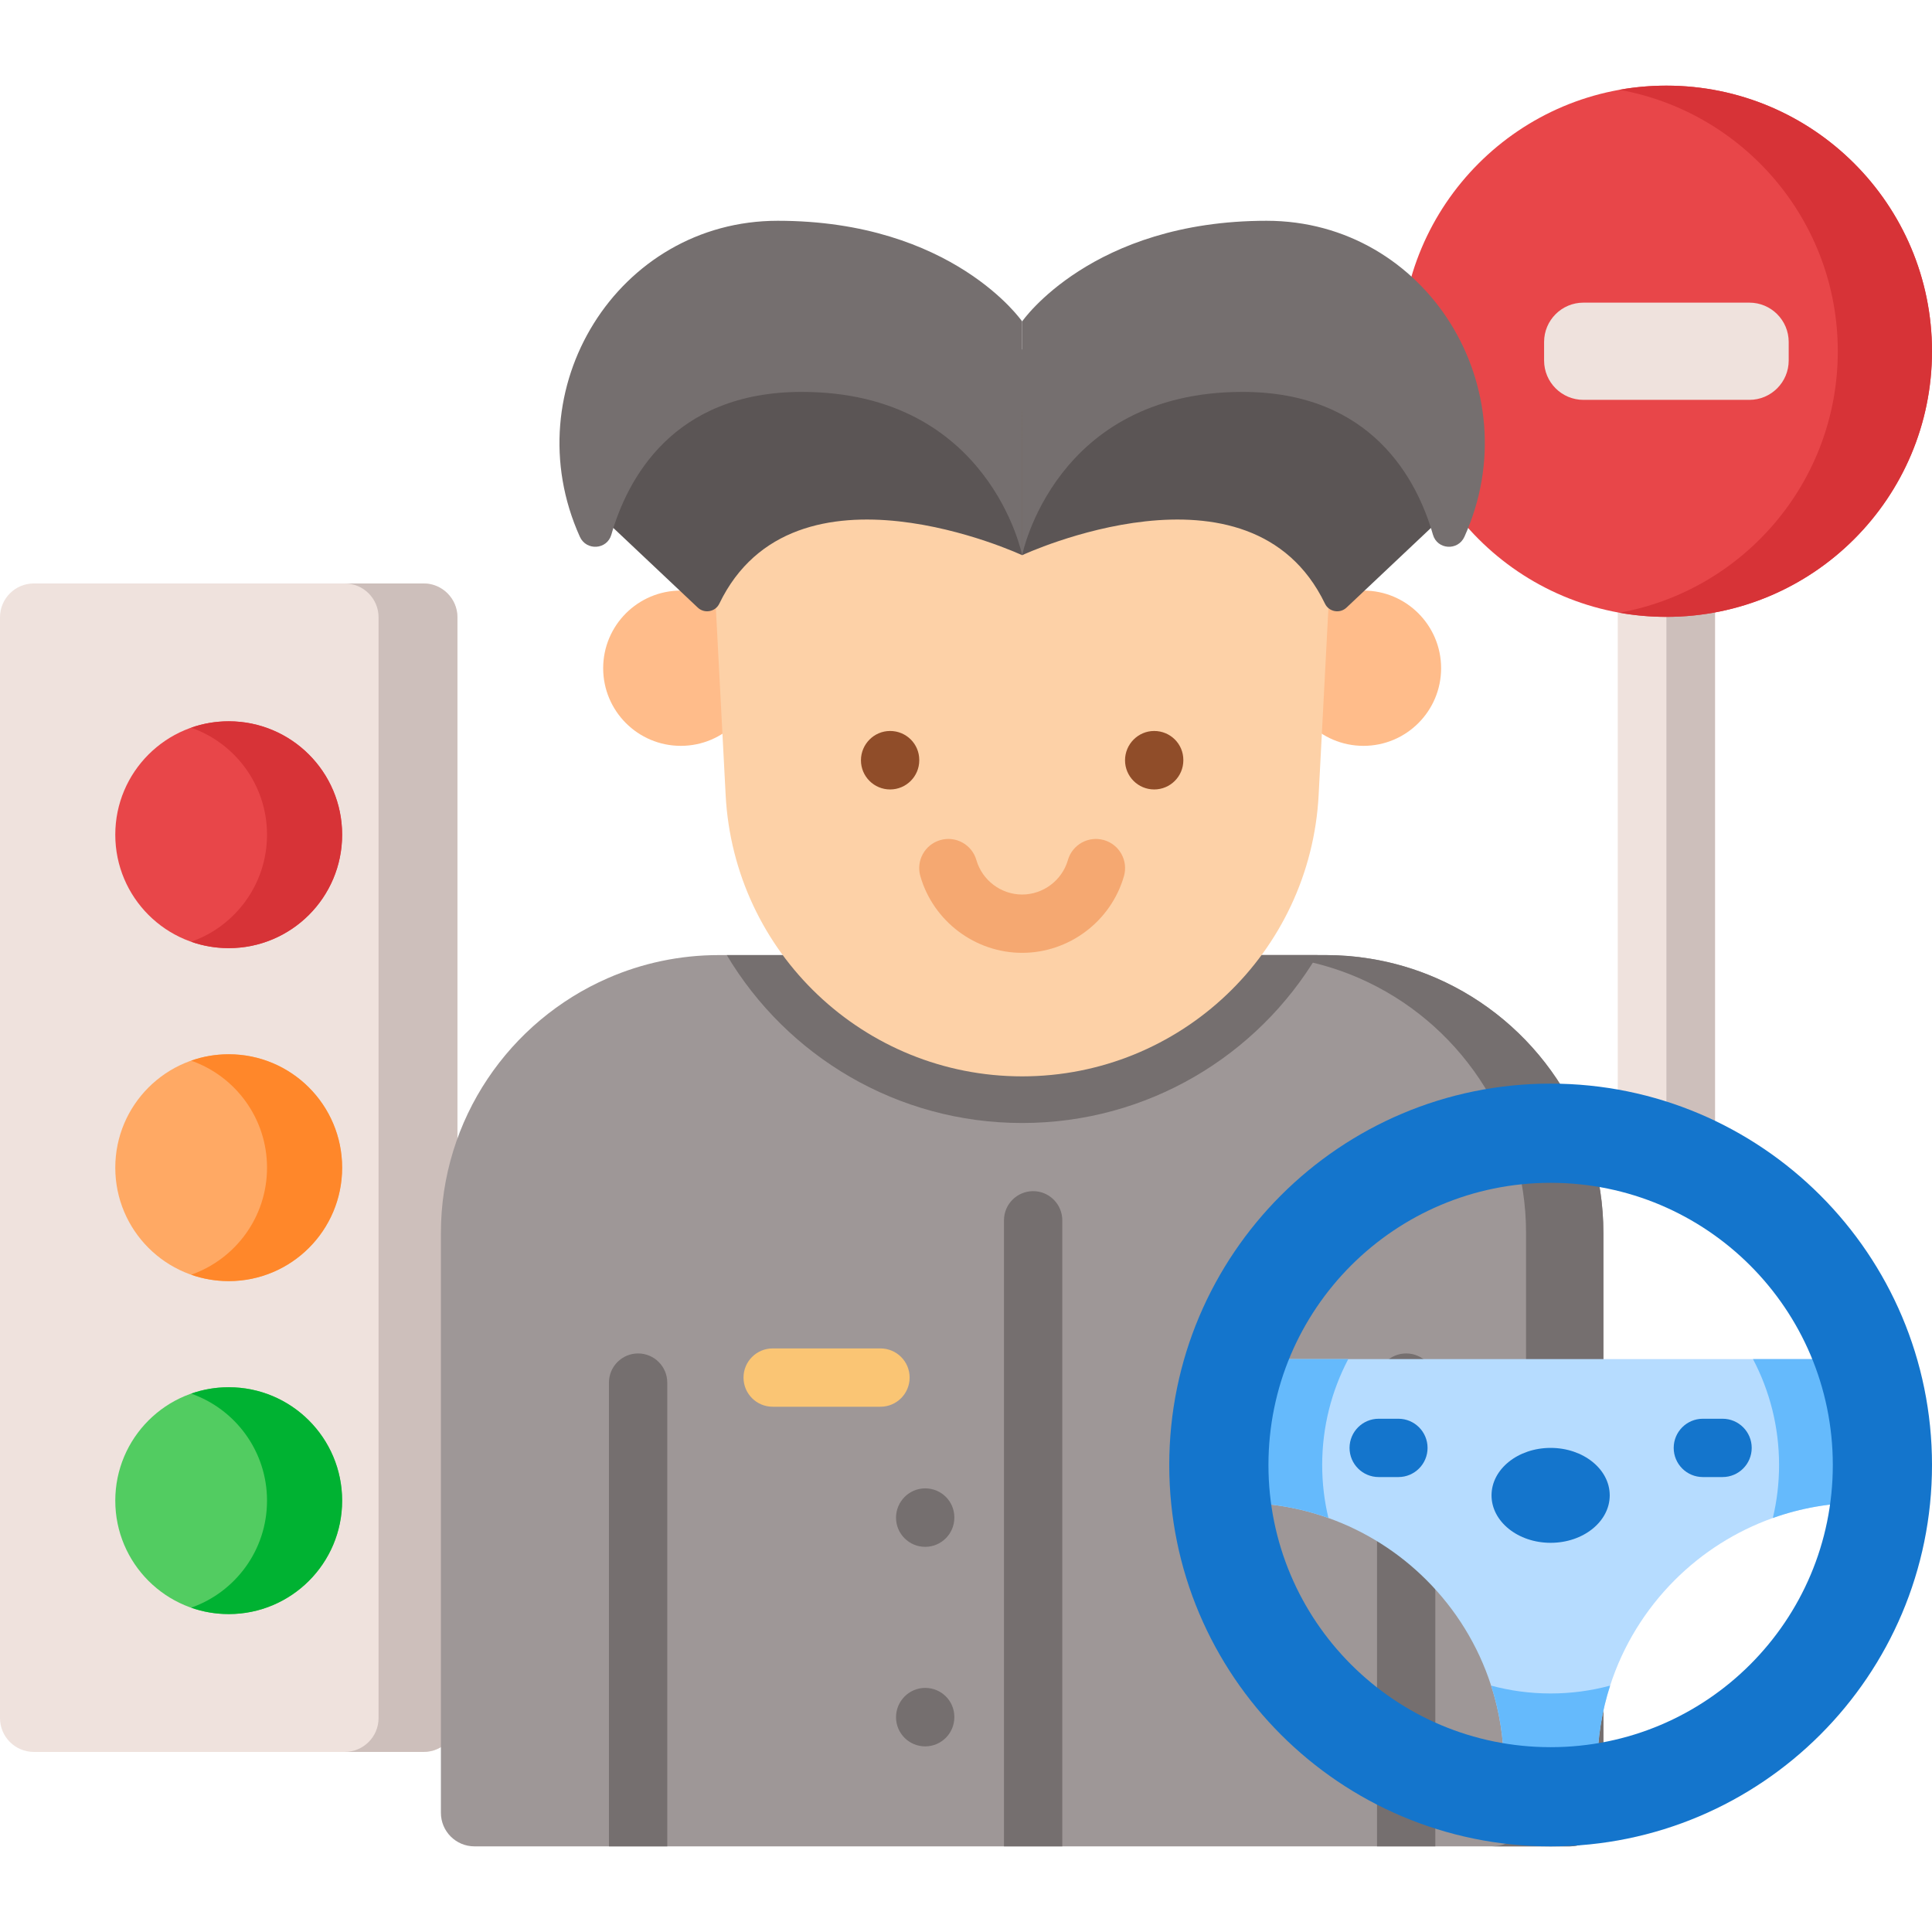 <?xml version="1.0" encoding="iso-8859-1"?>
<!-- Generator: Adobe Illustrator 23.0.3, SVG Export Plug-In . SVG Version: 6.00 Build 0)  -->
<svg version="1.1" id="Capa_1" xmlns="http://www.w3.org/2000/svg" xmlns:xlink="http://www.w3.org/1999/xlink" x="0px" y="0px"
	 viewBox="0 0 512 512" style="enable-background:new 0 0 512 512;" xml:space="preserve">
<g>
	<g>
		<g>
			<g>
				
					<rect x="364.077" y="216.408" transform="matrix(-1.836970e-16 1 -1 -1.836970e-16 670.902 -212.32)" style="fill:#EFE2DD;" width="155.068" height="25.767"/>
			</g>
			<g>
				
					<rect x="370.519" y="222.849" transform="matrix(-1.836970e-16 1 -1 -1.836970e-16 677.344 -218.762)" style="fill:#CDBFBB;" width="155.068" height="12.883"/>
			</g>
			<g>
				<circle style="fill:#E84649;" cx="441.612" cy="93.086" r="70.388"/>
				<path style="fill:#D73337;" d="M511.998,93.091c0,38.864-31.512,70.387-70.387,70.387c-4.254,0-8.426-0.376-12.482-1.095
					c32.92-5.902,57.905-34.683,57.905-69.292c0-34.62-24.985-63.4-57.905-69.302c4.056-0.72,8.227-1.095,12.482-1.095
					C480.486,22.693,511.998,54.216,511.998,93.091z"/>
			</g>
			<g>
				<path style="fill:#EFE2DD;" d="M463.595,105.969h-43.966c-5.759,0-10.428-4.669-10.428-10.428V90.63
					c0-5.759,4.669-10.428,10.428-10.428h43.966c5.759,0,10.428,4.669,10.428,10.428v4.911
					C474.023,101.3,469.354,105.969,463.595,105.969z"/>
			</g>
		</g>
		<g>
			<g>
				<g>
					<g>
						<path style="fill:#EFE2DD;" d="M0,163.593c0-4.956,4.018-8.974,8.974-8.974h103.27c4.956,0,8.974,4.018,8.974,8.974v291.713
							c0,4.956-4.018,8.974-8.974,8.974H8.974c-4.956,0-8.974-4.018-8.974-8.974"/>
						<path style="fill:#CDBFBB;" d="M121.222,163.593v291.708c0,4.963-4.021,8.974-8.974,8.974H91.35
							c4.954,0,8.974-4.012,8.974-8.974V163.593c0-4.954-4.021-8.974-8.974-8.974h20.897
							C117.202,154.619,121.222,158.64,121.222,163.593z"/>
					</g>
				</g>
				<g>
					<g>
						<circle style="fill:#52CC61;" cx="60.611" cy="397.69" r="30.06"/>
						<path style="fill:#00B232;" d="M90.667,397.69c0,16.6-13.455,30.056-30.056,30.056c-3.489,0-6.841-0.59-9.956-1.691
							c11.716-4.108,20.109-15.254,20.109-28.365c0-13.111-8.394-24.257-20.109-28.365c3.116-1.101,6.467-1.691,9.956-1.691
							C77.211,367.635,90.667,381.09,90.667,397.69z"/>
					</g>
					<g>
						<circle style="fill:#FFA964;" cx="60.611" cy="309.449" r="30.06"/>
						<path style="fill:#FF872A;" d="M90.667,309.449c0,16.6-13.455,30.056-30.056,30.056c-3.489,0-6.841-0.59-9.956-1.691
							c11.716-4.108,20.109-15.254,20.109-28.365c0-13.111-8.394-24.257-20.109-28.365c3.116-1.101,6.467-1.691,9.956-1.691
							C77.211,279.394,90.667,292.849,90.667,309.449z"/>
					</g>
					<g>
						<circle style="fill:#E84649;" cx="60.611" cy="221.208" r="30.06"/>
						<path style="fill:#D73337;" d="M90.667,221.208c0,16.6-13.455,30.056-30.056,30.056c-3.489,0-6.841-0.59-9.956-1.691
							c11.716-4.108,20.109-15.254,20.109-28.365c0-13.111-8.394-24.257-20.109-28.365c3.116-1.101,6.467-1.691,9.956-1.691
							C77.211,191.152,90.667,204.608,90.667,221.208z"/>
					</g>
				</g>
			</g>
			<g>
				<g>
					<g>
						<path style="fill:#9E9797;" d="M424.919,326.784v153.631c0,4.904-3.987,8.891-8.89,8.891H125.734
							c-4.914,0-8.89-3.987-8.89-8.891V326.784c0-30.236,18.214-56.217,44.257-67.569c9.014-3.935,18.966-6.109,29.422-6.109H351.24
							c4.028,0,7.984,0.319,11.837,0.948c6.15,0.989,12.043,2.74,17.575,5.161C406.705,270.567,424.919,296.548,424.919,326.784z"/>
						<path style="fill:#756F6F;" d="M424.918,326.779V480.41c0,4.909-3.984,8.892-8.892,8.892h-20.497
							c4.909,0,8.892-3.984,8.892-8.892V326.779c0-30.225-18.211-56.217-44.265-67.572c-5.54-2.419-11.427-4.17-17.58-5.157
							c-3.85-0.631-7.807-0.951-11.836-0.951h20.497c4.028,0,7.985,0.32,11.836,0.951c6.153,0.987,12.04,2.739,17.58,5.157
							C406.707,270.563,424.918,296.555,424.918,326.779z"/>
						<g>
							<path style="fill:#756F6F;" d="M380.374,366.404v122.901h-15.453V366.404c0-4.265,3.461-7.726,7.726-7.726
								C376.923,358.678,380.374,362.14,380.374,366.404z"/>
						</g>
					</g>
					<path style="fill:#756F6F;" d="M176.831,366.404v122.901h-15.453V366.404c0-4.265,3.461-7.726,7.726-7.726
						S176.831,362.14,176.831,366.404z"/>
					<g>
						<g>
							<g>
								<circle style="fill:#FFBC8A;" cx="361.334" cy="177.083" r="20.575"/>
							</g>
							<g>
								<circle style="fill:#FFBC8A;" cx="180.423" cy="177.083" r="20.575"/>
							</g>
						</g>
						<path style="fill:#756F6F;" d="M349.149,253.105c-15.916,26.733-45.101,44.504-78.273,44.504s-62.357-17.771-78.273-44.504
							H349.149z"/>
						<path style="fill:#FDD1A7;" d="M270.878,285.246L270.878,285.246c-41.857,0-76.387-32.77-78.575-74.569l-5.337-101.959H354.79
							l-5.337,101.959C347.265,252.476,312.735,285.246,270.878,285.246z"/>
						<g>
							<path style="fill:#5B5555;" d="M270.878,147.132c0,0,60.442-28.21,80.254,12.85c1.055,2.187,3.944,2.703,5.71,1.037
								l26.967-25.444l-15.117-42.979h-97.814V147.132z"/>
							<path style="fill:#756F6F;" d="M270.878,85.185c0,0,18.39-26.677,64.771-26.677c42.408,0,70.086,44.604,52.438,83.74
								c-1.71,3.793-7.197,3.447-8.345-0.552c-4.171-14.532-16.201-37.837-50.472-37.837c-49.796,0-58.392,43.273-58.392,43.273
								V85.185z"/>
							<path style="fill:#5B5555;" d="M270.878,147.132c0,0-60.442-28.21-80.254,12.85c-1.055,2.187-3.944,2.703-5.71,1.037
								l-26.967-25.444l15.117-42.979h97.814V147.132z"/>
							<path style="fill:#756F6F;" d="M270.878,85.185c0,0-18.39-26.677-64.771-26.677c-42.408,0-70.086,44.604-52.438,83.74
								c1.71,3.793,7.197,3.447,8.345-0.552c4.171-14.532,16.201-37.837,50.472-37.837c49.796,0,58.392,43.273,58.392,43.273V85.185
								z"/>
						</g>
						<g>
							<g>
								<g>
									<path style="fill:#904D29;" d="M235.887,209.212c-4.267,0-7.726-3.459-7.726-7.726s3.459-7.77,7.726-7.77
										c4.267,0,7.726,3.415,7.726,7.683v0.087C243.614,205.754,240.154,209.212,235.887,209.212z"/>
									<path style="fill:#904D29;" d="M305.871,209.212c-4.267,0-7.726-3.459-7.726-7.726s3.459-7.77,7.726-7.77
										c4.267,0,7.726,3.415,7.726,7.683v0.087C313.597,205.754,310.138,209.212,305.871,209.212z"/>
								</g>
							</g>
							<path style="fill:#F5A871;" d="M270.879,252.512c-12.443,0-23.537-8.355-26.978-20.318c-1.18-4.101,1.189-8.381,5.289-9.561
								c4.1-1.181,8.381,1.188,9.561,5.29c1.547,5.379,6.534,9.137,12.127,9.137c5.594,0,10.58-3.758,12.128-9.137
								c1.18-4.101,5.458-6.47,9.561-5.29c4.101,1.18,6.469,5.461,5.29,9.561C294.417,244.157,283.322,252.512,270.879,252.512z"/>
						</g>
					</g>
				</g>
				<g>
					<g>
						<path style="fill:#B6DCFF;" d="M493.323,360.178v38.063c-8.239,0-16.155,1.424-23.502,4.044
							c-9.881,3.521-18.728,9.188-25.999,16.459c-7.745,7.746-13.687,17.294-17.124,27.964c-2.193,6.787-3.379,14.02-3.379,21.528
							h-24.774c0-7.508-1.186-14.741-3.379-21.528c-3.436-10.669-9.378-20.218-17.123-27.964
							c-7.271-7.271-16.117-12.937-25.999-16.459c-7.347-2.62-15.263-4.044-23.502-4.044v-38.063H493.323z"/>
						<path style="fill:#65BAFC;" d="M464.562,360.178c4.414,8.391,6.91,17.94,6.91,28.058c0,4.831-0.57,9.539-1.652,14.048
							c7.347-2.62,15.263-4.044,23.502-4.044v-38.063H464.562z M395.167,446.707c2.193,6.787,3.379,14.02,3.379,21.528h24.774
							c0-7.508,1.186-14.741,3.379-21.528c-5.031,1.357-10.318,2.079-15.766,2.079C405.484,448.786,400.197,448.064,395.167,446.707
							z M328.542,360.178v38.063c8.239,0,16.155,1.424,23.502,4.044c-1.082-4.509-1.652-9.217-1.652-14.048
							c0-10.119,2.496-19.667,6.91-28.058H328.542z"/>
						<g>
							<g>
								<path style="fill:#1475CC;" d="M410.933,287.172c-55.816,0-101.067,45.251-101.067,101.067s45.251,101.067,101.067,101.067
									S512,444.055,512,388.239S466.749,287.172,410.933,287.172z M410.933,463.02c-41.303,0-74.781-33.478-74.781-74.781
									s33.478-74.781,74.781-74.781s74.781,33.478,74.781,74.781S452.236,463.02,410.933,463.02z"/>
							</g>
						</g>
					</g>
					<g>
						<ellipse style="fill:#1475CC;" cx="410.933" cy="396.285" rx="15.662" ry="12.577"/>
					</g>
					<g>
						<path style="fill:#1475CC;" d="M456.494,391.435h-5.22c-4.267,0-7.726-3.459-7.726-7.726s3.459-7.726,7.726-7.726h5.22
							c4.267,0,7.726,3.459,7.726,7.726S460.761,391.435,456.494,391.435z"/>
						<path style="fill:#1475CC;" d="M370.592,391.435h-5.221c-4.267,0-7.726-3.459-7.726-7.726s3.459-7.726,7.726-7.726h5.221
							c4.267,0,7.726,3.459,7.726,7.726S374.859,391.435,370.592,391.435z"/>
					</g>
				</g>
			</g>
		</g>
	</g>
	<path style="fill:#756F6F;" d="M281.518,323.394v165.911h-15.453V323.394c0-4.265,3.461-7.726,7.726-7.726
		C278.056,315.668,281.518,319.13,281.518,323.394z"/>
	<path style="fill:#756F6F;" d="M245.183,462.808c-4.267,0-7.726-3.459-7.726-7.726s3.459-7.77,7.726-7.77
		c4.267,0,7.726,3.417,7.726,7.684v0.086C252.909,459.349,249.45,462.808,245.183,462.808z"/>
	<path style="fill:#756F6F;" d="M245.183,409.929c-4.267,0-7.726-3.459-7.726-7.726s3.459-7.77,7.726-7.77
		c4.267,0,7.726,3.417,7.726,7.684v0.086C252.909,406.47,249.45,409.929,245.183,409.929z"/>
	<path style="fill:#FAC574;" d="M233.336,372.799h-28.572c-4.267,0-7.726-3.459-7.726-7.726c0-4.268,3.459-7.726,7.726-7.726h28.572
		c4.267,0,7.726,3.459,7.726,7.726C241.062,369.34,237.603,372.799,233.336,372.799z"/>
</g>
<g>
</g>
<g>
</g>
<g>
</g>
<g>
</g>
<g>
</g>
<g>
</g>
<g>
</g>
<g>
</g>
<g>
</g>
<g>
</g>
<g>
</g>
<g>
</g>
<g>
</g>
<g>
</g>
<g>
</g>
</svg>
